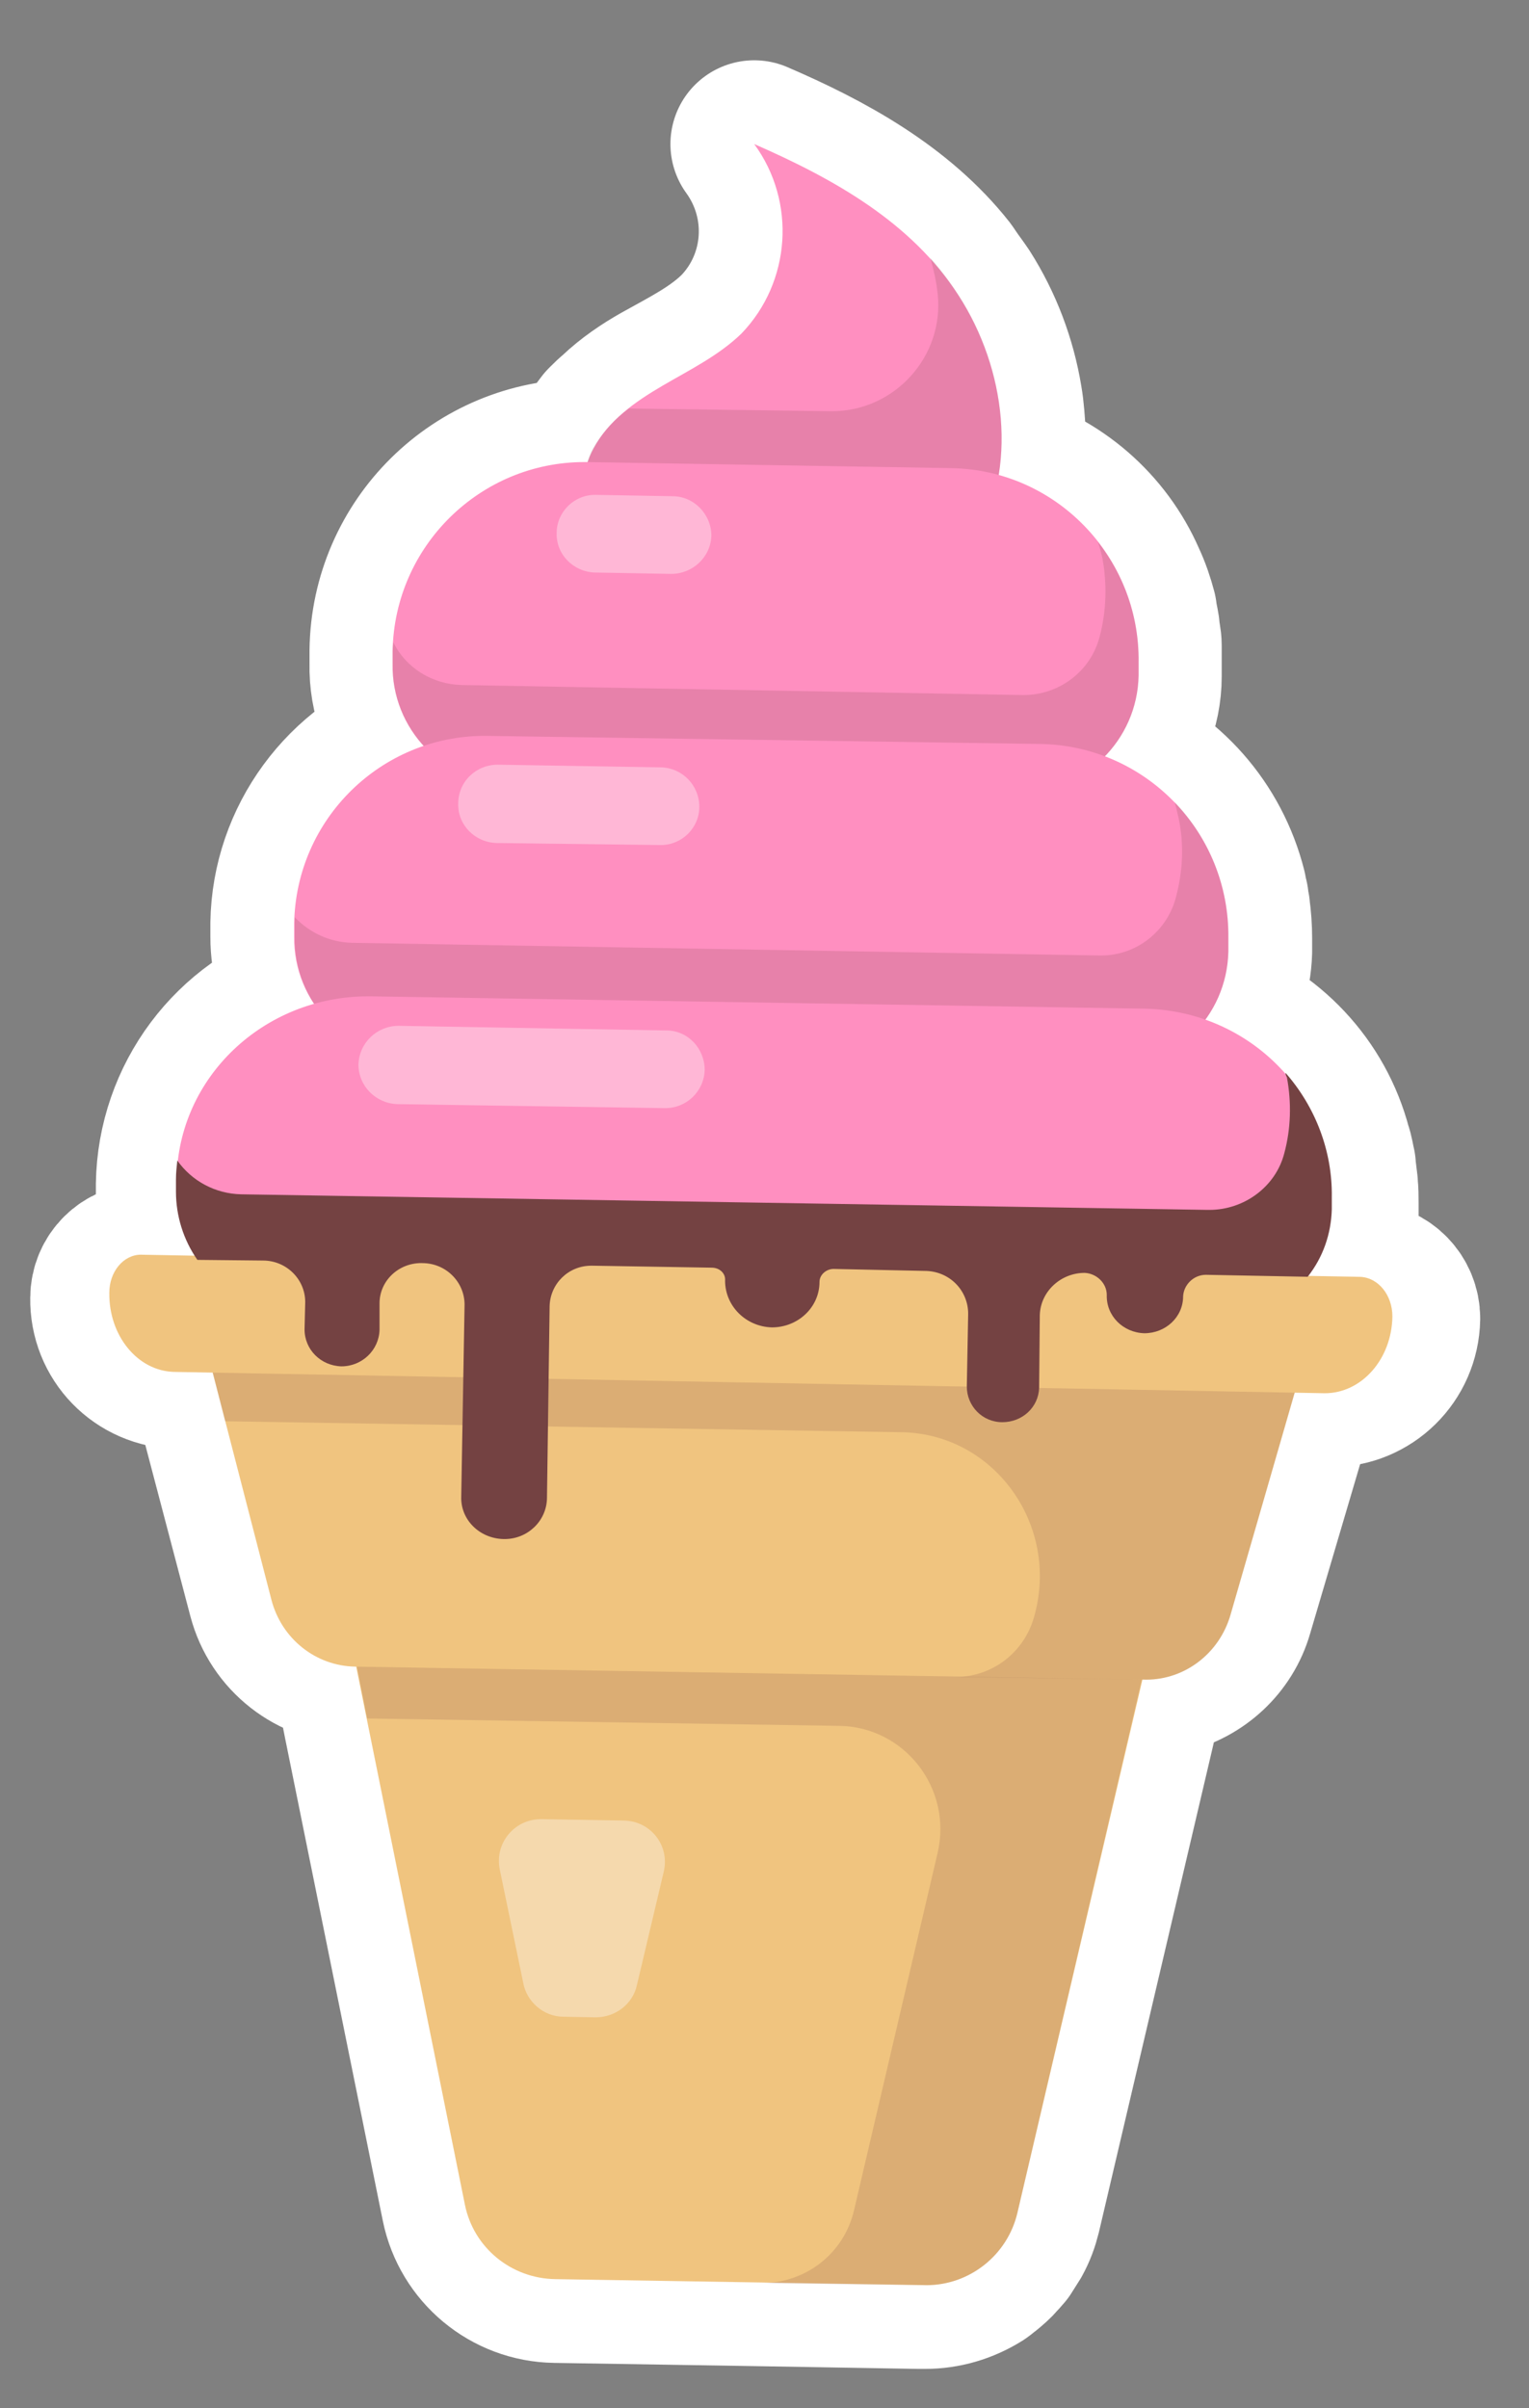 <?xml version="1.0" encoding="UTF-8"?>
<!-- Generated by Pixelmator Pro 3.4.1 -->
<svg width="73" height="115" viewBox="0 0 73 115" xmlns="http://www.w3.org/2000/svg">
    <rect x="0" y="0" width="73" height="115" fill="#808080" stroke="none"/>
    <path id="Path-copy-19" fill="#ffffff" fill-rule="evenodd" stroke="none" d="M 36.009 6.879 C 38.023 9.66 37.767 13.464 35.402 15.926 C 34.314 17.014 32.94 17.686 31.63 18.42 C 30.893 18.836 30.191 19.316 29.583 19.891 L 29.519 19.954 C 29.392 20.051 29.263 20.178 29.135 20.307 L 29.039 20.402 C 28.944 20.531 28.847 20.658 28.752 20.786 C 28.72 20.818 28.688 20.85 28.655 20.915 C 28.528 21.074 28.431 21.234 28.336 21.425 C 28.207 21.649 28.112 21.873 28.048 22.097 C 27.989 22.095 27.93 22.095 27.872 22.095 C 22.9 22.095 18.839 26.088 18.777 31.082 L 18.777 31.72 C 18.744 33.158 19.255 34.535 20.248 35.62 C 16.603 36.868 14.109 40.256 14.044 44.094 L 14.044 44.732 C 14.044 45.884 14.365 47.002 15.003 47.963 C 11.231 49.145 8.642 52.598 8.577 56.562 L 8.577 57.169 C 8.545 58.384 8.896 59.535 9.601 60.526 L 9.601 60.526 L 7.011 60.495 C 6.992 60.493 6.972 60.493 6.952 60.493 C 6.115 60.493 5.443 61.155 5.443 61.997 C 5.413 63.756 6.787 65.163 8.545 65.195 L 15.292 65.322 L 10.081 65.227 L 10.081 65.227 L 12.957 76.161 C 13.437 77.984 15.068 79.261 16.954 79.294 L 17.53 82.204 L 22.197 105.256 C 22.613 107.3 24.403 108.804 26.514 108.836 L 36.36 108.995 L 43.874 109.123 L 44.162 109.123 C 45.056 109.123 45.92 108.868 46.687 108.388 C 46.784 108.324 46.88 108.229 46.975 108.164 C 47.167 108.005 47.359 107.845 47.518 107.653 C 47.615 107.557 47.68 107.462 47.774 107.365 C 47.902 107.173 48.031 106.949 48.158 106.757 C 48.35 106.406 48.479 106.055 48.574 105.67 L 53.946 82.779 L 54.616 79.901 C 54.969 79.901 55.32 79.869 55.639 79.774 C 57.11 79.423 58.293 78.335 58.708 76.896 L 61.907 66.057 L 63.473 66.057 C 63.493 66.059 63.512 66.059 63.532 66.059 C 65.233 66.059 66.637 64.695 66.67 62.957 C 66.67 62.126 65.998 61.422 65.168 61.422 L 62.609 61.359 C 63.313 60.398 63.697 59.248 63.729 58.065 L 63.729 57.426 C 63.729 57.169 63.729 56.883 63.697 56.626 C 63.697 56.594 63.697 56.562 63.697 56.562 C 63.665 56.275 63.632 56.019 63.6 55.763 C 63.6 55.731 63.6 55.731 63.6 55.698 C 63.537 55.444 63.505 55.155 63.408 54.899 C 62.642 51.959 60.436 49.624 57.558 48.633 C 58.23 47.707 58.613 46.587 58.646 45.436 L 58.646 44.797 C 58.646 44.349 58.613 43.87 58.549 43.422 L 58.549 43.39 C 58.517 43.231 58.484 43.102 58.484 42.974 C 58.454 42.847 58.454 42.815 58.422 42.718 C 58.389 42.623 58.389 42.591 58.389 42.526 C 57.653 39.618 55.576 37.219 52.731 36.133 C 53.754 35.11 54.329 33.735 54.329 32.297 L 54.329 31.657 C 54.329 31.401 54.329 31.177 54.329 30.92 L 54.329 30.825 C 54.329 30.569 54.265 30.345 54.232 30.121 L 54.232 29.994 C 54.2 29.77 54.137 29.546 54.105 29.29 L 54.105 29.259 C 53.978 28.779 53.817 28.299 53.593 27.82 C 52.507 25.326 50.333 23.439 47.68 22.705 C 47.71 22.545 47.742 22.416 47.742 22.289 C 47.807 21.777 47.839 21.266 47.839 20.753 C 47.807 20.21 47.774 19.635 47.68 19.092 C 47.391 17.333 46.751 15.639 45.793 14.136 C 45.601 13.848 45.377 13.561 45.185 13.272 L 45.056 13.081 C 42.788 10.203 39.43 8.35 36.009 6.879 Z"/>
    <path id="Path-copy-18" fill="none" stroke="#ffffff" stroke-width="8" stroke-linejoin="round" d="M 36.009 6.879 C 38.023 9.66 37.767 13.464 35.402 15.926 C 34.314 17.014 32.94 17.686 31.63 18.42 C 30.893 18.836 30.191 19.316 29.583 19.891 L 29.519 19.954 C 29.392 20.051 29.263 20.178 29.135 20.307 L 29.039 20.402 C 28.944 20.531 28.847 20.658 28.752 20.786 C 28.72 20.818 28.688 20.85 28.655 20.915 C 28.528 21.074 28.431 21.234 28.336 21.425 C 28.207 21.649 28.112 21.873 28.048 22.097 C 27.989 22.095 27.93 22.095 27.872 22.095 C 22.9 22.095 18.839 26.088 18.777 31.082 L 18.777 31.72 C 18.744 33.158 19.255 34.535 20.248 35.62 C 16.603 36.868 14.109 40.256 14.044 44.094 L 14.044 44.732 C 14.044 45.884 14.365 47.002 15.003 47.963 C 11.231 49.145 8.642 52.598 8.577 56.562 L 8.577 57.169 C 8.545 58.384 8.896 59.535 9.601 60.526 L 9.601 60.526 L 7.011 60.495 C 6.992 60.493 6.972 60.493 6.952 60.493 C 6.115 60.493 5.443 61.155 5.443 61.997 C 5.413 63.756 6.787 65.163 8.545 65.195 L 15.292 65.322 L 10.081 65.227 L 10.081 65.227 L 12.957 76.161 C 13.437 77.984 15.068 79.261 16.954 79.294 L 17.53 82.204 L 22.197 105.256 C 22.613 107.3 24.403 108.804 26.514 108.836 L 36.36 108.995 L 43.874 109.123 L 44.162 109.123 C 45.056 109.123 45.92 108.868 46.687 108.388 C 46.784 108.324 46.88 108.229 46.975 108.164 C 47.167 108.005 47.359 107.845 47.518 107.653 C 47.615 107.557 47.68 107.462 47.774 107.365 C 47.902 107.173 48.031 106.949 48.158 106.757 C 48.35 106.406 48.479 106.055 48.574 105.67 L 53.946 82.779 L 54.616 79.901 C 54.969 79.901 55.32 79.869 55.639 79.774 C 57.11 79.423 58.293 78.335 58.708 76.896 L 61.907 66.057 L 63.473 66.057 C 63.493 66.059 63.512 66.059 63.532 66.059 C 65.233 66.059 66.637 64.695 66.67 62.957 C 66.67 62.126 65.998 61.422 65.168 61.422 L 62.609 61.359 C 63.313 60.398 63.697 59.248 63.729 58.065 L 63.729 57.426 C 63.729 57.169 63.729 56.883 63.697 56.626 C 63.697 56.594 63.697 56.562 63.697 56.562 C 63.665 56.275 63.632 56.019 63.6 55.763 C 63.6 55.731 63.6 55.731 63.6 55.698 C 63.537 55.444 63.505 55.155 63.408 54.899 C 62.642 51.959 60.436 49.624 57.558 48.633 C 58.23 47.707 58.613 46.587 58.646 45.436 L 58.646 44.797 C 58.646 44.349 58.613 43.87 58.549 43.422 L 58.549 43.39 C 58.517 43.231 58.484 43.102 58.484 42.974 C 58.454 42.847 58.454 42.815 58.422 42.718 C 58.389 42.623 58.389 42.591 58.389 42.526 C 57.653 39.618 55.576 37.219 52.731 36.133 C 53.754 35.11 54.329 33.735 54.329 32.297 L 54.329 31.657 C 54.329 31.401 54.329 31.177 54.329 30.92 L 54.329 30.825 C 54.329 30.569 54.265 30.345 54.232 30.121 L 54.232 29.994 C 54.2 29.77 54.137 29.546 54.105 29.29 L 54.105 29.259 C 53.978 28.779 53.817 28.299 53.593 27.82 C 52.507 25.326 50.333 23.439 47.68 22.705 C 47.71 22.545 47.742 22.416 47.742 22.289 C 47.807 21.777 47.839 21.266 47.839 20.753 C 47.807 20.21 47.774 19.635 47.68 19.092 C 47.391 17.333 46.751 15.639 45.793 14.136 C 45.601 13.848 45.377 13.561 45.185 13.272 L 45.056 13.081 C 42.788 10.203 39.43 8.35 36.009 6.879 Z"/>
    <path id="Path-copy-17" fill="#f0c47f" fill-rule="evenodd" stroke="none" d="M 16.954 79.326 L 22.197 105.286 C 22.613 107.333 24.403 108.804 26.514 108.836 L 44.162 109.123 C 44.185 109.125 44.207 109.125 44.23 109.125 C 46.28 109.125 48.099 107.695 48.574 105.67 L 54.616 79.901 L 16.954 79.326 Z"/>
    <path id="Path-copy-16" fill="#ffffff" fill-opacity="0.357" fill-rule="evenodd" stroke="none" d="M 25.822 86.871 C 24.568 86.871 23.608 88.007 23.86 89.269 L 24.978 94.673 C 25.14 95.6 25.969 96.304 26.897 96.304 L 28.431 96.334 C 29.392 96.334 30.223 95.696 30.415 94.768 L 31.693 89.366 C 31.981 88.118 31.053 86.936 29.743 86.936 L 25.874 86.871 C 25.856 86.871 25.84 86.871 25.822 86.871 Z"/>
    <path id="Path-copy-15" fill="#744242" fill-opacity="0.174" fill-rule="evenodd" stroke="none" d="M 16.954 79.134 L 17.53 82.063 L 40.102 82.416 C 43.203 82.481 45.472 85.408 44.769 88.466 L 40.774 105.551 C 40.293 107.611 38.471 109.026 36.36 109.026 L 44.162 109.122 C 44.185 109.123 44.209 109.123 44.23 109.123 C 46.312 109.123 48.099 107.684 48.574 105.679 L 53.946 82.642 L 54.616 79.745 L 46.816 79.617 L 16.954 79.134 Z"/>
    <path id="Path-copy-14" fill="#f0c47f" fill-rule="evenodd" stroke="none" d="M 10.081 65.258 L 12.957 76.389 C 13.437 78.25 15.068 79.554 16.954 79.587 L 54.648 80.207 C 54.671 80.209 54.696 80.209 54.72 80.209 C 56.576 80.209 58.205 78.945 58.741 77.139 L 61.937 66.074 L 10.081 65.258 Z"/>
    <path id="Path-copy-13" fill="#744242" fill-opacity="0.174" fill-rule="evenodd" stroke="none" d="M 45.569 80.077 L 45.569 80.077 C 45.579 80.077 45.59 80.077 45.601 80.077 L 45.601 80.077 L 45.569 80.077 Z M 10.081 65.258 L 10.751 67.87 L 42.979 68.392 C 47.456 68.424 50.62 72.831 49.373 77.205 C 48.9 78.912 47.37 80.077 45.64 80.077 C 45.628 80.077 45.613 80.077 45.601 80.077 L 45.601 80.077 L 54.648 80.207 C 54.673 80.209 54.696 80.209 54.721 80.209 C 56.578 80.209 58.205 78.976 58.741 77.139 L 61.937 66.074 L 10.081 65.258 Z"/>
    <path id="Path-copy-12" fill="#ff8fc0" fill-rule="evenodd" stroke="none" d="M 36.009 6.879 L 36.009 6.879 C 38.023 9.628 37.767 13.464 35.402 15.926 C 34.314 16.982 32.94 17.653 31.63 18.42 C 30.318 19.187 29.039 20.083 28.336 21.425 C 27.6 22.769 27.697 24.622 28.847 25.582 C 34.378 25.645 41.028 25.837 46.56 25.901 C 48.606 22.321 48.031 17.621 45.76 14.104 C 43.522 10.619 39.813 8.542 36.009 6.879 Z"/>
    <path id="Path-copy-11" fill="#744242" fill-opacity="0.174" fill-rule="evenodd" stroke="none" d="M 44.418 12.314 L 44.418 12.314 C 44.578 12.889 44.705 13.434 44.769 14.041 C 45.083 17.025 42.712 19.637 39.72 19.637 C 39.666 19.637 39.612 19.637 39.559 19.635 L 30.03 19.508 C 29.327 20.019 28.752 20.658 28.304 21.425 C 27.6 22.769 27.664 24.622 28.847 25.582 C 34.378 25.677 41.028 25.837 46.56 25.934 C 48.606 22.321 48.031 17.621 45.793 14.136 C 45.377 13.496 44.929 12.889 44.418 12.314 Z"/>
    <path id="Path-copy-10" fill="#ff8fc0" fill-rule="evenodd" stroke="none" d="M 27.899 22.065 C 22.932 22.065 18.839 26.07 18.744 31.082 L 18.744 31.689 C 18.68 34.821 21.174 37.411 24.308 37.475 L 48.574 37.859 C 48.593 37.859 48.613 37.859 48.633 37.859 C 51.74 37.859 54.297 35.377 54.361 32.264 L 54.361 31.625 C 54.424 26.573 50.396 22.416 45.377 22.354 L 28.016 22.065 C 27.976 22.065 27.937 22.065 27.899 22.065 Z"/>
    <path id="Path-copy-9" fill="#744242" fill-opacity="0.174" fill-rule="evenodd" stroke="none" d="M 52.41 25.869 L 52.41 25.869 C 52.507 26.125 52.571 26.382 52.634 26.668 C 52.858 27.883 52.826 29.163 52.507 30.377 C 52.091 32.04 50.588 33.191 48.862 33.191 L 22.038 32.712 C 20.664 32.68 19.384 31.913 18.777 30.666 C 18.777 30.793 18.744 30.92 18.744 31.082 L 18.744 31.689 C 18.68 34.821 21.206 37.411 24.339 37.443 L 48.606 37.826 C 48.645 37.828 48.683 37.828 48.722 37.828 C 51.803 37.828 54.329 35.327 54.361 32.232 L 54.361 31.625 C 54.394 29.514 53.689 27.5 52.41 25.869 Z"/>
    <path id="Path-copy-8" fill="#ff8fc0" fill-rule="evenodd" stroke="none" d="M 23.14 35.14 C 18.2 35.14 14.139 39.102 14.044 44.094 L 14.044 44.732 C 14.012 47.866 16.506 50.423 19.64 50.488 L 52.89 51.031 C 52.91 51.032 52.93 51.032 52.949 51.032 C 56.056 51.032 58.581 48.549 58.646 45.436 L 58.646 44.797 C 58.708 39.745 54.68 35.588 49.629 35.526 L 23.315 35.142 C 23.258 35.14 23.199 35.14 23.14 35.14 Z"/>
    <path id="Path-copy-7" fill="#744242" fill-opacity="0.174" fill-rule="evenodd" stroke="none" d="M 56.087 38.306 L 56.087 38.306 C 56.151 38.563 56.216 38.819 56.279 39.106 C 56.535 40.353 56.47 41.6 56.151 42.815 C 55.741 44.454 54.272 45.628 52.575 45.628 C 52.552 45.628 52.53 45.628 52.507 45.628 L 16.763 45.021 C 15.74 44.988 14.781 44.54 14.077 43.806 L 14.077 44.094 L 14.077 44.732 C 14.012 47.866 16.539 50.455 19.671 50.488 L 52.89 51.031 C 52.91 51.032 52.93 51.032 52.949 51.032 C 56.056 51.032 58.581 48.549 58.646 45.436 L 58.646 44.797 C 58.676 42.367 57.75 40.034 56.087 38.306 Z"/>
    <path id="Path-copy-6" fill="#ff8fc0" fill-rule="evenodd" stroke="none" d="M 17.576 47.578 C 12.584 47.578 8.498 51.454 8.434 56.306 L 8.434 56.894 C 8.402 58.07 8.785 59.183 9.456 60.144 L 62.401 60.947 C 63.137 60.019 63.52 58.906 63.552 57.761 L 63.552 57.142 C 63.615 52.252 59.591 48.228 54.578 48.166 L 17.696 47.578 C 17.655 47.578 17.615 47.578 17.576 47.578 Z"/>
    <path id="Path-copy-5" fill="#ffffff" fill-opacity="0.357" fill-rule="evenodd" stroke="none" d="M 19.033 48.986 C 18.01 48.986 17.146 49.785 17.114 50.839 C 17.114 51.862 17.945 52.693 18.968 52.726 L 31.757 52.917 C 32.78 52.917 33.612 52.118 33.644 51.095 C 33.644 50.072 32.845 49.208 31.821 49.208 L 19.033 48.986 Z"/>
    <path id="Path-copy-4" fill="#ffffff" fill-opacity="0.357" fill-rule="evenodd" stroke="none" d="M 23.763 36.516 C 22.74 36.516 21.878 37.316 21.878 38.371 C 21.846 39.394 22.678 40.226 23.701 40.256 L 31.501 40.353 C 31.52 40.353 31.538 40.353 31.558 40.353 C 32.556 40.353 33.388 39.534 33.388 38.53 C 33.388 37.507 32.588 36.676 31.565 36.644 L 23.763 36.516 Z"/>
    <path id="Path-copy-3" fill="#ffffff" fill-opacity="0.357" fill-rule="evenodd" stroke="none" d="M 28.406 23.631 C 27.408 23.631 26.577 24.45 26.577 25.453 C 26.546 26.477 27.378 27.308 28.399 27.34 L 32.045 27.405 C 33.069 27.405 33.931 26.606 33.963 25.582 C 33.963 24.559 33.131 23.696 32.108 23.696 L 28.464 23.631 C 28.446 23.631 28.426 23.631 28.406 23.631 Z"/>
    <path id="Path-copy-2" fill="#f0c47f" fill-rule="evenodd" stroke="none" d="M 6.73 59.915 C 5.893 59.915 5.219 60.732 5.219 61.73 C 5.189 63.773 6.563 65.474 8.321 65.513 L 63.249 66.532 C 65.007 66.532 66.446 64.907 66.478 62.866 C 66.478 61.845 65.806 61.012 64.944 60.974 L 6.787 59.917 C 6.768 59.915 6.75 59.915 6.73 59.915 Z"/>
    <path id="Path-copy" fill="#744242" fill-rule="evenodd" stroke="none" d="M 61.377 51.233 C 61.377 51.327 61.41 51.388 61.442 51.45 C 61.666 52.66 61.634 53.899 61.315 55.077 C 60.904 56.669 59.405 57.776 57.738 57.776 C 57.715 57.776 57.693 57.776 57.67 57.776 L 11.503 57.032 C 10.288 57.001 9.168 56.411 8.465 55.419 C 8.433 55.729 8.401 56.008 8.401 56.318 L 8.401 56.907 C 8.401 58.054 8.752 59.202 9.424 60.163 L 12.558 60.195 C 13.676 60.195 14.572 61.093 14.572 62.177 L 14.54 63.481 C 14.54 64.442 15.307 65.217 16.298 65.248 C 17.289 65.248 18.09 64.473 18.12 63.512 L 18.12 62.24 C 18.12 61.173 19.016 60.316 20.109 60.316 C 20.129 60.316 20.147 60.318 20.166 60.318 C 21.286 60.318 22.18 61.216 22.18 62.302 L 22.021 71.479 C 21.989 72.566 22.885 73.464 24.035 73.495 C 24.055 73.495 24.074 73.495 24.094 73.495 C 25.187 73.495 26.081 72.639 26.114 71.573 L 26.241 62.365 C 26.273 61.298 27.138 60.441 28.23 60.441 C 28.249 60.441 28.267 60.441 28.287 60.441 L 33.978 60.535 C 34.361 60.535 34.65 60.813 34.618 61.155 C 34.618 62.365 35.609 63.355 36.856 63.387 C 38.103 63.387 39.126 62.426 39.126 61.216 C 39.126 60.876 39.445 60.596 39.798 60.596 L 44.145 60.69 C 45.328 60.69 46.224 61.619 46.224 62.737 L 46.159 66.209 C 46.159 67.139 46.896 67.914 47.854 67.914 C 48.813 67.914 49.582 67.201 49.612 66.271 L 49.644 62.798 C 49.677 61.682 50.635 60.784 51.787 60.784 C 52.363 60.813 52.841 61.279 52.841 61.837 C 52.81 62.829 53.61 63.635 54.633 63.667 C 55.656 63.667 56.487 62.892 56.487 61.899 C 56.518 61.341 56.998 60.876 57.573 60.876 L 62.433 60.97 C 63.169 60.038 63.553 58.922 63.585 57.744 L 63.585 57.155 C 63.615 54.985 62.816 52.877 61.377 51.233 Z"/>
</svg>
